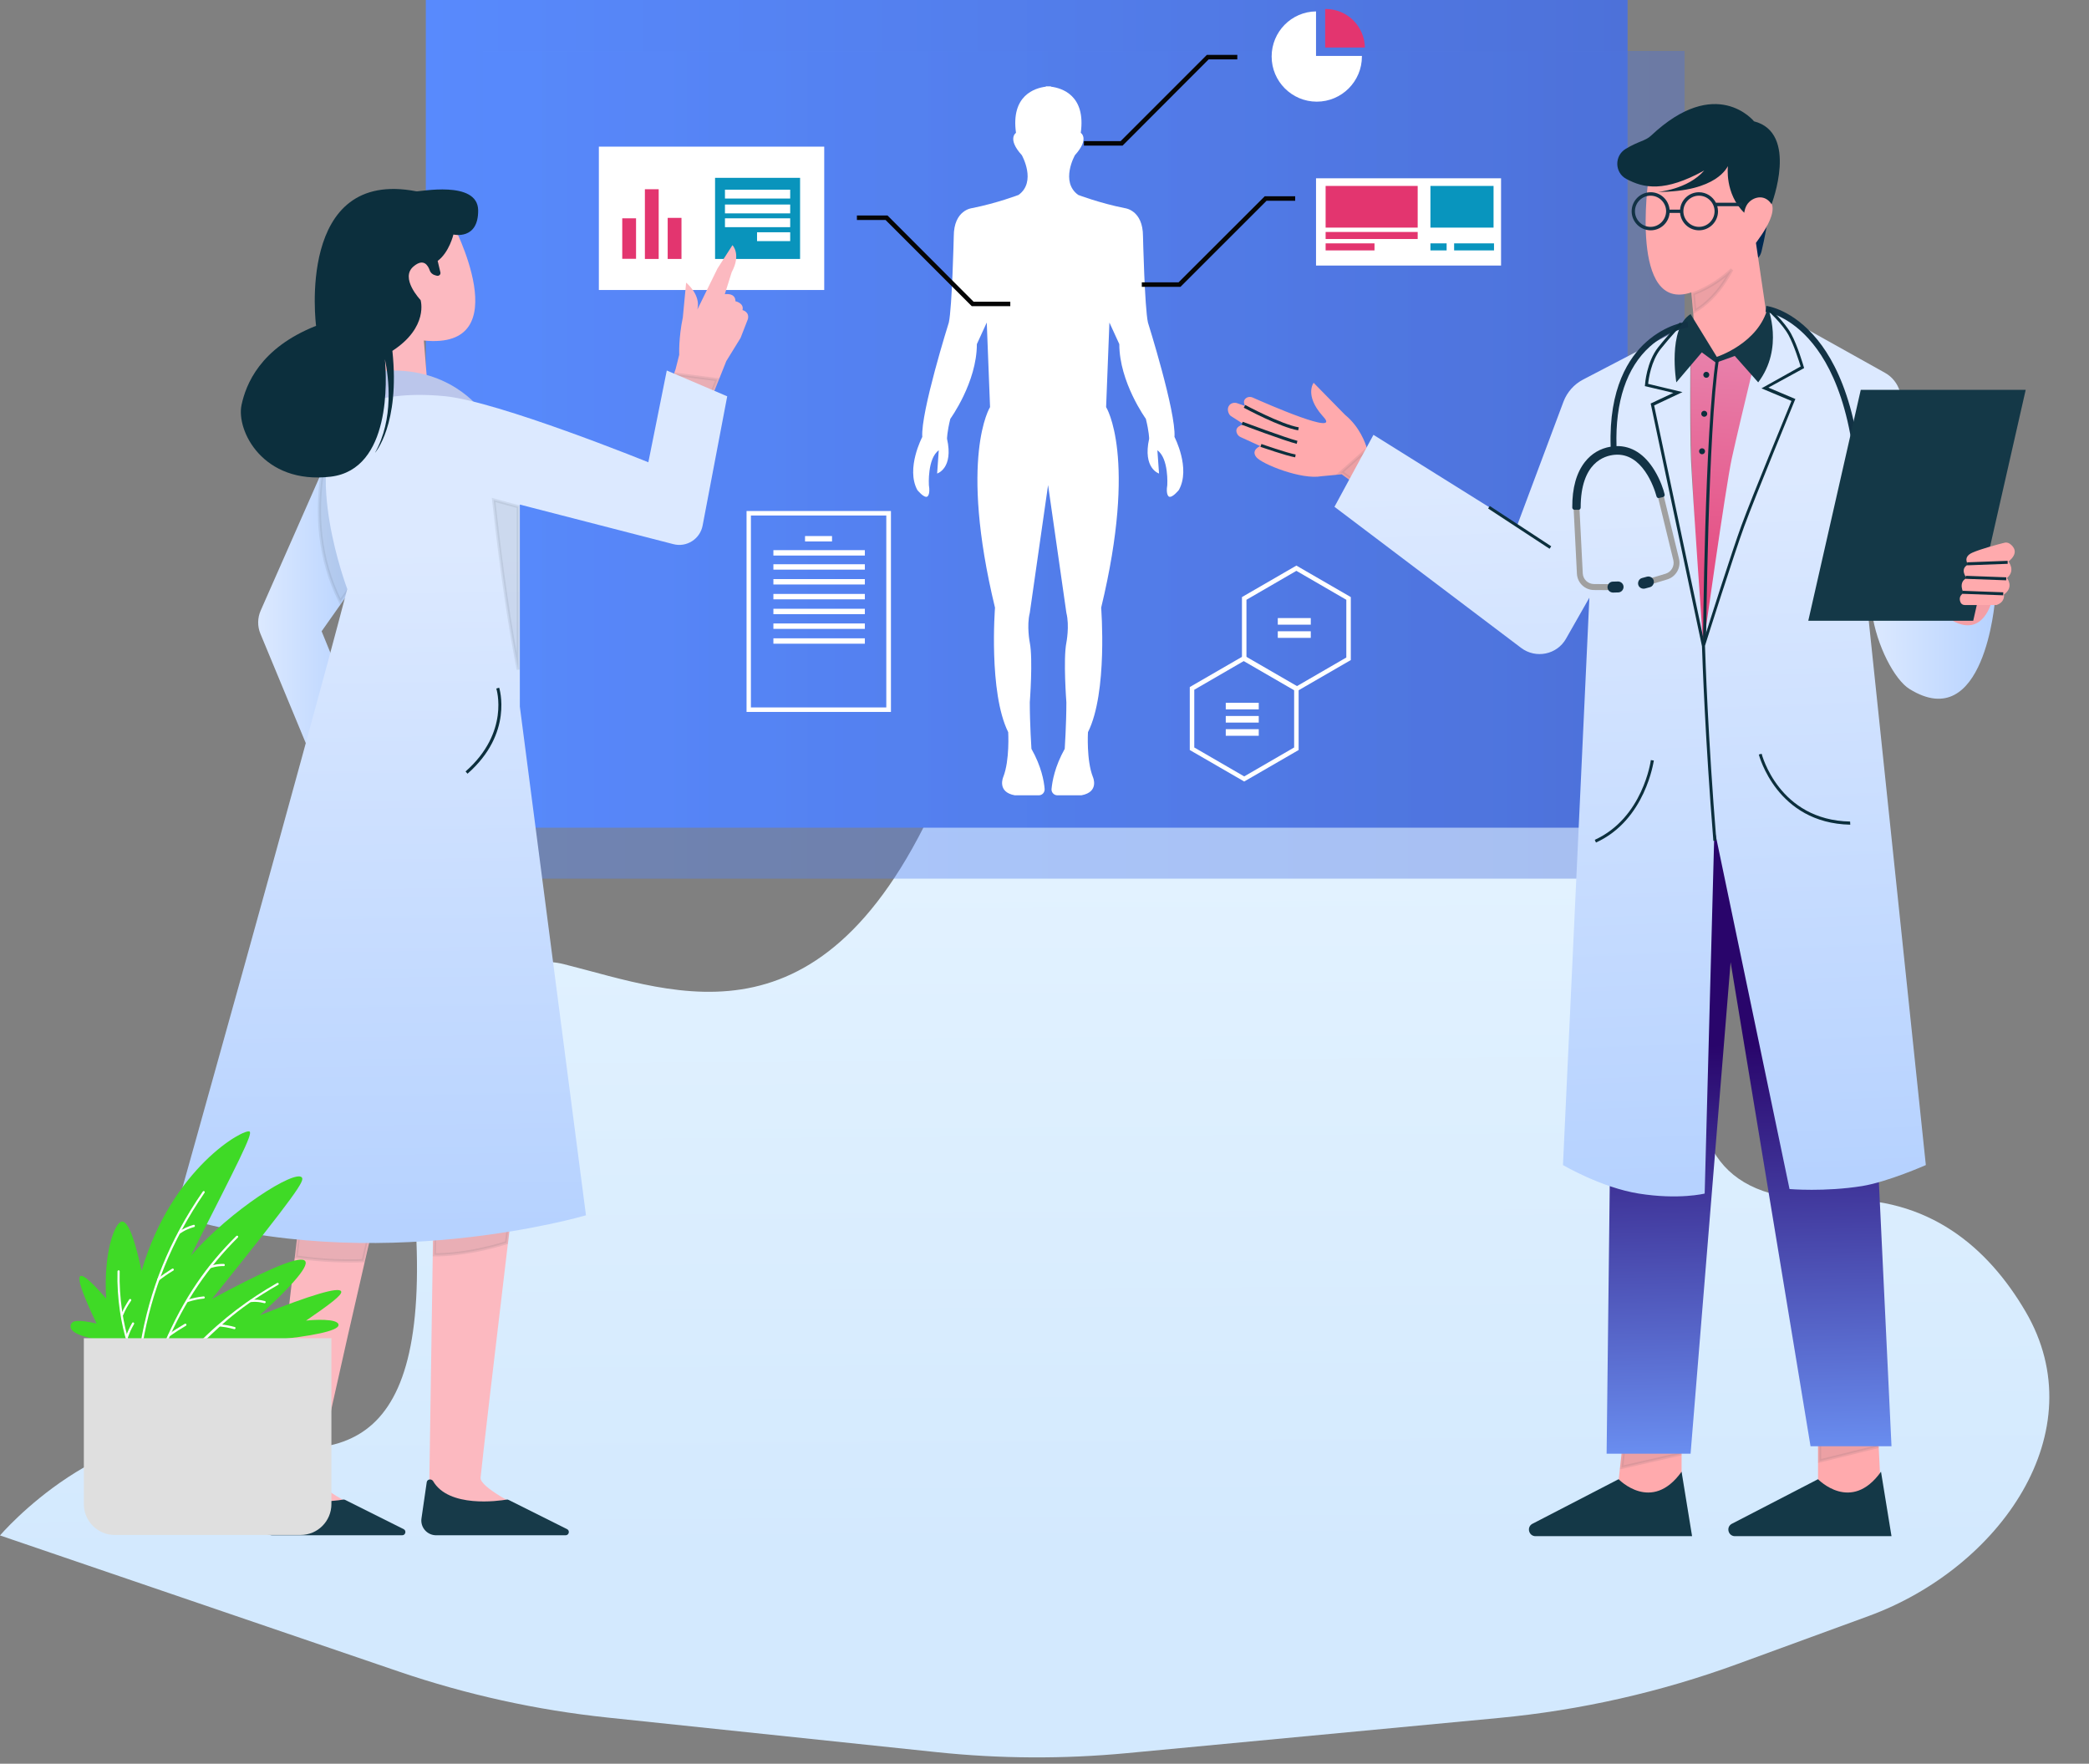 <svg width="655" height="553" viewBox="0 0 655 553" fill="none" xmlns="http://www.w3.org/2000/svg">
<rect x="0" y="0" width="655" height="553" fill="#808080" stroke="none"/>
<path d="M0 481.417L125.042 524.093C146.28 531.341 168.265 536.184 190.583 538.53L293.71 549.369C313.521 551.451 333.49 551.555 353.321 549.679L470.011 538.641C495.565 536.224 520.702 530.537 544.808 521.72L585.882 506.697C626.994 491.66 657.241 448.935 635.085 411.18C623.349 391.181 604.777 374.993 575.443 376.107C501.162 378.928 545.872 297.454 540.654 242.589C534.072 173.48 358.9 94.732 296.654 244C259.984 331.915 212.5 311.229 176.77 302.296C156.507 297.219 124.115 318.751 129.287 370.936C137.514 454.008 110.011 459.791 71.46 451.329C32.909 442.866 0 481.417 0 481.417Z" fill="url(#paint0_linear_1078_1251)"/>
<path d="M133.518 0H510.33V259.514H133.518V8.839" fill="url(#paint1_linear_1078_1251)"/>
<path opacity="0.4" d="M151.383 15.985H528.195V275.498H151.383V24.823" fill="url(#paint2_linear_1078_1251)"/>
<path d="M368.256 136.997C368.773 129.193 359.934 101.126 359.934 101.126C358.9 96.425 358.383 74.093 358.383 74.093C358.383 65.772 352.647 65.255 352.647 65.255C344.843 63.703 338.073 61.118 338.073 61.118C332.337 56.98 337.039 48.659 337.039 48.659C341.74 43.441 338.872 41.654 338.872 41.654C340.518 29.854 332.902 27.597 329.517 27.174V27.08C329.517 27.08 329.235 27.08 328.717 27.08C328.247 27.033 327.918 27.08 327.918 27.08V27.174C324.533 27.597 316.917 29.854 318.563 41.654C318.563 41.654 315.695 43.488 320.396 48.659C320.396 48.659 325.097 56.98 319.362 61.118C319.362 61.118 312.592 63.703 304.788 65.255C304.788 65.255 299.052 65.772 299.052 74.093C299.052 74.093 298.535 96.472 297.501 101.126C297.501 101.126 288.662 129.193 289.179 136.997C289.179 136.997 283.961 146.87 287.628 153.64C287.628 153.64 289.696 156.226 290.731 155.708C290.731 155.708 291.765 155.191 291.248 152.088C291.248 152.088 290.731 143.767 294.351 141.181L293.834 148.468C293.834 148.468 299.052 146.917 296.936 137.561C296.936 137.561 296.936 135.493 297.971 131.309C297.971 131.309 306.292 119.884 306.292 107.896L309.395 101.126L310.429 127.641C310.429 127.641 300.556 143.25 311.981 190.545C311.981 190.545 309.912 217.061 316.118 229.566C316.118 229.566 316.635 238.405 314.566 243.623C314.566 243.623 312.498 248.325 318.186 249.359H325.709C326.79 249.359 327.589 248.466 327.542 247.384C327.354 244.893 326.508 240.285 323.405 234.785C323.405 234.785 322.888 226.981 322.888 220.211C322.888 220.211 323.922 206.671 322.888 201.499C322.888 201.499 321.853 196.281 322.888 192.144L328.623 152.088V151.524V152.088L334.359 192.144C335.393 196.281 334.359 201.499 334.359 201.499C333.325 206.718 334.359 220.211 334.359 220.211C334.359 226.981 333.842 234.785 333.842 234.785C330.739 240.333 329.94 244.94 329.705 247.384C329.611 248.419 330.457 249.359 331.538 249.359H339.06C344.796 248.325 342.68 243.623 342.68 243.623C340.612 238.405 341.129 229.566 341.129 229.566C347.382 217.108 345.266 190.545 345.266 190.545C356.69 143.203 346.818 127.641 346.818 127.641L347.852 101.126L350.955 107.896C350.955 119.837 359.276 131.309 359.276 131.309C360.31 135.446 360.31 137.561 360.31 137.561C358.242 146.917 363.413 148.468 363.413 148.468L362.896 141.181C366.516 143.767 365.999 152.088 365.999 152.088C365.482 155.191 366.516 155.708 366.516 155.708C367.55 156.226 369.619 153.64 369.619 153.64C373.427 146.87 368.256 136.997 368.256 136.997Z" fill="white"/>
<path d="M351.989 45.65H339.86V44.24H351.378L378.411 17.207H387.954V18.617H378.975L351.989 45.65Z" fill="#050505"/>
<path d="M316.776 96.001H304.694L277.661 68.969H268.681V67.558H278.272L305.258 94.591H316.776V96.001Z" fill="#050505"/>
<path d="M370.136 89.936H358.007V88.526H369.525L396.558 61.54H406.101V62.951H397.122L370.136 89.936Z" fill="#050505"/>
<path d="M415.692 2.821C415.645 2.821 415.551 2.821 415.504 2.821V14.903H427.963C427.822 8.18 422.368 2.821 415.692 2.821Z" fill="#E3356F"/>
<path d="M412.636 17.489V3.573C404.926 3.668 398.72 9.967 398.72 17.724C398.72 25.529 405.067 31.875 412.871 31.875C420.676 31.875 427.022 25.529 427.022 17.724C427.022 17.63 427.022 17.583 427.022 17.536H412.636V17.489Z" fill="white"/>
<path d="M470.651 55.899H412.636V83.261H470.651V55.899Z" fill="white"/>
<path d="M444.511 58.297H415.645V71.366H444.511V58.297Z" fill="#E3356F"/>
<path d="M444.511 72.73H415.645V74.939H444.511V72.73Z" fill="#E3356F"/>
<path d="M430.971 76.303H415.645V78.512H430.971V76.303Z" fill="#E3356F"/>
<path d="M468.441 76.303H455.936V78.512H468.441V76.303Z" fill="#0895BE"/>
<path d="M453.585 76.303H448.507V78.512H453.585V76.303Z" fill="#0895BE"/>
<path d="M468.3 58.297H448.507V71.366H468.3V58.297Z" fill="#0895BE"/>
<path d="M258.432 45.979H187.771V90.924H258.432V45.979Z" fill="white"/>
<path d="M199.431 68.451H195.105V81.145H199.431V68.451Z" fill="#E3356F"/>
<path d="M206.53 59.331H202.204V81.192H206.53V59.331Z" fill="#E3356F"/>
<path d="M213.676 68.311H209.35V81.192H213.676V68.311Z" fill="#E3356F"/>
<path d="M250.863 55.758H224.207V81.192H250.863V55.758Z" fill="#0994BC"/>
<path d="M247.76 59.472H227.31V62.246H247.76V59.472Z" fill="white"/>
<path d="M247.76 64.126H227.31V66.9H247.76V64.126Z" fill="white"/>
<path d="M247.76 68.451H227.31V71.225H247.76V68.451Z" fill="white"/>
<path d="M247.76 72.824H237.37V75.598H247.76V72.824Z" fill="white"/>
<path d="M279.353 223.219H234.08V160.221H279.353V223.219ZM235.443 221.809H277.896V161.632H235.443V221.809Z" fill="white"/>
<path d="M260.877 168.073H252.415V169.765H260.877V168.073Z" fill="white"/>
<path d="M271.173 172.492H242.495V174.184H271.173V172.492Z" fill="white"/>
<path d="M271.173 176.911H242.495V178.604H271.173V176.911Z" fill="white"/>
<path d="M271.173 181.565H242.495V183.258H271.173V181.565Z" fill="white"/>
<path d="M271.173 186.22H242.495V187.912H271.173V186.22Z" fill="white"/>
<path d="M271.173 190.874H242.495V192.567H271.173V190.874Z" fill="white"/>
<path d="M271.173 195.481H242.495V197.174H271.173V195.481Z" fill="white"/>
<path d="M271.173 200.135H242.495V201.828H271.173V200.135Z" fill="white"/>
<path d="M406.477 216.826L389.412 206.953V187.207L406.477 177.334L423.543 187.207V206.953L406.477 216.826ZM390.822 206.154L406.477 215.227L422.133 206.154V188.054L406.477 178.98L390.822 188.054V206.154Z" fill="white"/>
<path d="M390.117 245.034L373.051 235.161V215.415L390.117 205.542L407.183 215.415V235.161L390.117 245.034ZM374.461 234.362L390.117 243.435L405.772 234.362V216.262L390.117 207.188L374.461 216.262V234.362Z" fill="white"/>
<path d="M410.991 193.789H400.648V195.858H410.991V193.789Z" fill="white"/>
<path d="M410.991 197.926H400.648V199.995H410.991V197.926Z" fill="white"/>
<path d="M394.677 220.352H384.334V222.42H394.677V220.352Z" fill="white"/>
<path d="M394.677 224.489H384.334V226.557H394.677V224.489Z" fill="white"/>
<path d="M394.677 228.626H384.334V230.695H394.677V228.626Z" fill="white"/>
<path d="M114.337 395.759C107.049 427.352 99.903 459.086 99.527 463.411C99.245 466.373 111.563 472.437 111.563 472.437L83.308 471.826L92.381 394.536L100.091 328.624H129.992C129.945 328.624 122.047 362.097 114.337 395.759Z" fill="#FCB9C0"/>
<path d="M82.555 464.727L80.91 476.057C80.487 478.878 82.697 481.37 85.517 481.37H126.09C127.171 481.37 127.5 479.912 126.56 479.442L108.225 470.275C108.037 470.181 107.802 470.134 107.614 470.181C105.169 470.604 89.419 472.86 84.53 464.351C83.966 463.552 82.697 463.787 82.555 464.727Z" fill="#173A49"/>
<path d="M162.76 472.39L134.505 471.779L135.681 393.925L136.668 328.624H166.568C166.568 328.624 162.995 358.43 159.234 390.023C155.238 423.402 151.101 458.803 150.678 463.364C150.49 466.326 162.76 472.39 162.76 472.39Z" fill="#FCB9C0"/>
<path d="M133.8 464.727L132.155 476.057C131.731 478.878 133.941 481.37 136.762 481.37H177.334C178.416 481.37 178.745 479.912 177.805 479.442L159.469 470.275C159.281 470.181 159.046 470.134 158.858 470.181C156.413 470.604 140.664 472.86 135.775 464.351C135.21 463.552 133.941 463.787 133.8 464.727Z" fill="#173A49"/>
<path d="M100.844 197.926L107.191 213.488L99.715 242.26L81.662 198.726C80.675 196.375 80.722 193.695 81.756 191.392L100.515 148.845L109.118 129.428L112.973 180.673L106.673 189.652L100.844 197.926Z" fill="url(#paint3_linear_1078_1251)"/>
<path opacity="0.1" d="M166.052 329.124L165.958 329.907L165.502 333.715C165.108 337.003 164.544 341.716 163.862 347.417C162.508 358.74 160.69 373.958 158.823 389.641C153.211 391.369 144.719 393.435 136.188 393.428L137.16 329.124H166.052Z" fill="#434A54" stroke="#434A54"/>
<path opacity="0.1" d="M129.313 329.124L129.104 330.013C128.873 330.994 128.534 332.433 128.103 334.265C127.241 337.93 126.011 343.166 124.539 349.454C121.617 361.937 117.739 378.567 113.888 395.273C109.081 395.442 101.531 395.411 92.84 394.114L100.442 329.124H129.313Z" fill="#434A54" stroke="#434A54"/>
<path opacity="0.1" d="M108.722 131.45L112.414 180.485L106.694 188.638C99.75 174.817 99.311 160.548 100.953 148.984L108.722 131.45Z" fill="#434A54" stroke="#434A54"/>
<path d="M234.503 100.044L232.199 105.968L227.733 113.208L225.57 118.615L223.266 124.35L210.996 118.238L211.466 116.781L211.842 115.7L212.971 111.234C212.971 111.234 212.735 106.015 214.099 99.527L215.133 88.62C215.133 88.62 219.834 92.381 218.659 97.035L224.959 84.201L229.66 76.867C229.66 76.867 232.481 79.688 229.425 85.329L227.263 92.24C227.263 92.24 230.601 91.676 230.601 94.45C230.601 94.45 233.374 95.014 232.81 97.224C232.857 97.224 235.067 97.788 234.503 100.044Z" fill="#FCB9C0"/>
<path opacity="0.1" d="M211.814 117.331L224.866 119.027L223.004 123.661L211.604 117.983L211.814 117.331Z" fill="#434A54" stroke="#434A54"/>
<path d="M141.792 69.815C141.792 69.815 162.948 109.823 132.907 106.767L135.116 134.552L114.478 136.668L110.764 93.133C110.717 93.133 105.874 64.126 141.792 69.815Z" fill="#FCB9C0"/>
<path d="M151.477 129.428C151.477 129.428 142.827 116.17 123.269 116.17C123.269 116.17 114.807 116.123 110.105 119.32C110.105 119.32 108.272 123.645 111.187 129.428H151.477Z" fill="#BBC6EB"/>
<path d="M228.015 124.256L220.305 164.782C219.505 169.013 215.274 171.693 211.137 170.612L162.995 158.2V221.527L183.728 381.043C183.728 381.043 117.533 400.601 54.771 381.043C54.771 381.043 95.061 237.653 108.883 184.669C108.883 184.669 94.497 146.682 107.755 130.556C107.755 130.556 115.23 121.906 139.395 124.209C156.131 125.808 203.286 144.942 203.286 144.942L209.068 116.17L228.015 124.256Z" fill="url(#paint4_linear_1078_1251)"/>
<path d="M146.588 242.589L145.976 241.884C159.939 229.566 155.661 216.026 155.614 215.885L156.507 215.603C156.554 215.744 161.068 229.895 146.588 242.589Z" fill="#0C2F3D"/>
<path d="M130.556 59.989C92.663 52.655 99.104 102.16 99.104 102.16C81.427 109.165 77.102 120.636 75.739 126.936C73.999 134.928 82.367 151.994 103.711 149.455C122.752 147.152 121.247 118.709 120.683 112.597C121.906 118.427 123.551 131.355 117.58 141.98C117.58 141.98 125.479 133.142 123.034 110.011C134.505 102.536 131.872 94.074 131.872 94.074C131.872 94.074 125.244 87.163 129.71 83.496C132.813 80.91 134.176 83.167 134.74 84.765C135.022 85.564 135.68 86.129 136.48 86.317L136.997 86.457C137.655 86.599 138.266 86.034 138.078 85.376L137.232 81.803C140.852 79.123 142.168 73.529 142.168 73.529C142.168 73.529 150.02 75.409 149.926 65.913C149.784 56.369 131.355 60.177 130.556 59.989Z" fill="#0C2F3D"/>
<path opacity="0.1" d="M154.78 156.76L162.495 158.864V209.943C160.227 198.379 157.455 181.192 154.78 156.76Z" fill="#434A54" stroke="#434A54"/>
<path d="M554.287 69.015C554.287 69.015 553.3 74.892 552.313 78.841C551.326 82.79 547.424 81.803 547.424 81.803L546.436 71.977L554.287 69.015Z" fill="#002951"/>
<path d="M556.403 115.652H532.003C531.016 105.169 531.392 104.839 530.922 98.352C530.781 96.659 530.593 94.543 530.311 91.77C530.311 91.723 530.311 91.723 530.311 91.676C510.847 98.21 516.865 56.228 516.865 56.228C516.865 56.228 520.203 45.462 536.328 42.923C552.501 40.431 551.655 61.493 551.655 61.493C561.292 62.856 551.185 75.127 550.573 76.161L556.403 115.652Z" fill="#FFAAAD"/>
<path d="M549.962 38.034C549.962 38.034 538.115 23.271 517.664 42.547C515.831 44.239 513.856 44.192 509.719 46.684C506.146 48.847 506.24 54.112 509.907 56.087C515.407 59.049 521.942 60.318 534.354 53.454C529.182 59.425 519.827 60.177 519.827 60.177C538.538 60.13 541.547 52.279 541.782 52.091C541.782 52.091 540.701 60.694 546.906 66.712C546.906 66.712 547.094 64.596 548.458 63.327C550.197 61.634 553.441 60.929 555.463 64.032C555.51 63.938 564.019 41.654 549.962 38.034Z" fill="#0C2F3D"/>
<path d="M546.295 63.562H538.021C537.034 61.634 535.012 60.271 532.708 60.271C529.605 60.271 527.02 62.669 526.785 65.724H523.494C523.212 62.669 520.673 60.271 517.57 60.271C514.279 60.271 511.599 62.95 511.599 66.241C511.599 69.532 514.279 72.212 517.57 72.212C520.673 72.212 523.259 69.814 523.494 66.759H526.785C527.067 69.814 529.605 72.212 532.708 72.212C535.999 72.212 538.679 69.532 538.679 66.241C538.679 65.677 538.585 65.16 538.444 64.643H546.295V63.562ZM517.523 71.131C514.843 71.131 512.634 68.921 512.634 66.241C512.634 63.562 514.843 61.352 517.523 61.352C520.203 61.352 522.412 63.562 522.412 66.241C522.365 68.921 520.203 71.131 517.523 71.131ZM532.708 71.131C530.029 71.131 527.819 68.921 527.819 66.241C527.819 63.562 530.029 61.352 532.708 61.352C535.388 61.352 537.598 63.562 537.598 66.241C537.598 68.921 535.388 71.131 532.708 71.131Z" fill="#123245"/>
<path d="M527.255 449.212V469.428L507.039 468.488L507.885 460.73L509.39 447.332L527.255 449.212Z" fill="#FFAAAD"/>
<path d="M589.783 468.488H570.037V447.332L588.842 449.212L589.077 454.007L589.783 468.488Z" fill="#FFAAAD"/>
<path opacity="0.1" d="M509.831 447.881L526.755 449.662V455.912L508.461 460.086L509.831 447.881Z" fill="#434A54" stroke="#434A54"/>
<path opacity="0.1" d="M588.364 449.667L588.558 453.621C586.316 454.173 583.872 454.782 581.465 455.382C577.294 456.421 573.234 457.432 570.537 458.076V447.884L588.364 449.667Z" fill="#434A54" stroke="#434A54"/>
<path d="M593.073 453.444L585.551 295.949L583.201 239.063L505.159 244.704V295.949V335.44L503.748 455.794H530.076L542.628 301.685L567.686 453.444H593.073Z" fill="url(#paint5_linear_1078_1251)"/>
<path d="M434.638 143.626L426.458 152.887L420.676 148.703L418.842 148.891L414.329 149.314C408.076 150.49 395.664 145.506 393.925 143.343C392.091 141.087 395.147 139.865 395.147 139.865L388.989 137.044C388.471 136.809 388.095 136.433 387.86 135.915C386.826 133.612 390.023 133.048 390.023 133.048L386.121 130.556C385.698 130.321 385.416 129.945 385.227 129.475C384.757 128.299 385.086 127.453 385.557 126.936C386.168 126.325 387.108 126.137 387.907 126.419L390.446 127.312C389.788 126.184 390.023 125.478 390.493 125.008C391.057 124.444 391.95 124.303 392.75 124.632C397.498 126.748 420.534 136.809 414.987 130.744C414.846 130.603 414.752 130.509 414.658 130.368C408.922 123.88 411.884 120.025 411.884 120.025L421.71 130.039C426.364 133.847 428.104 138.971 428.527 140.335C428.621 140.57 428.621 140.664 428.621 140.664L434.638 143.626Z" fill="#FFAAAD"/>
<path opacity="0.1" d="M420.335 148.235L428.261 141.207L428.269 141.211L433.821 143.796L426.384 152.216L420.969 148.298L420.814 148.186L420.624 148.205L420.335 148.235Z" fill="#434A54" stroke="#434A54"/>
<path d="M533.131 212.5L558.002 100.279L557.531 99.151C557.531 99.151 551.937 111.656 539.713 112.362C531.251 112.832 529.652 101.784 529.652 101.784L530.123 114.242C530.123 114.242 529.935 139.112 530.499 147.387C531.157 157.212 533.131 212.5 533.131 212.5Z" fill="url(#paint6_linear_1078_1251)"/>
<path d="M530.123 101.407L496.32 119.037C493.546 120.495 491.384 122.939 490.255 125.854L475.775 164.546L430.642 136.338L418.419 158.905L476.951 203.144C481.558 206.623 488.187 205.26 491.008 200.276L498.342 187.395L490.067 365.293C490.067 365.293 502.056 372.345 513.809 374.226C526.409 376.247 534.495 374.226 534.495 374.226L537.551 259.983L561.104 372.815C561.104 372.815 572.106 373.756 583.859 371.875C591.945 370.559 603.84 365.293 603.84 365.293L583.624 172.539L594.484 200.559L617.05 196.844L595.706 122.798C595.001 120.307 593.309 118.144 591.005 116.875L554.287 96.377C554.287 96.377 545.59 131.872 543.004 143.719C541.077 152.558 534.072 202.627 534.072 202.627C534.072 202.627 530.781 156.084 530.217 144.519C529.7 133.611 530.123 101.407 530.123 101.407Z" fill="url(#paint7_linear_1078_1251)"/>
<path d="M507.509 463.786C507.509 463.786 517.852 474.599 527.255 461.436L530.546 481.651H481.464C479.348 481.651 478.596 478.831 480.429 477.796L507.509 463.786Z" fill="#143847"/>
<path d="M570.037 463.786C570.037 463.786 580.38 474.599 589.783 461.436L593.073 481.651H543.991C541.876 481.651 541.124 478.831 542.957 477.796L570.037 463.786Z" fill="#143847"/>
<path d="M538.021 113.725L533.602 110.481L525.609 119.884C525.609 119.884 522.789 103.006 530.076 98.493L538.303 111.891C538.303 111.891 551.467 107.66 554.287 96.377C554.287 96.377 559.459 109.071 551.279 119.884L543.945 111.609L538.021 113.725Z" fill="#143847"/>
<path d="M625.513 188.288C625.513 188.288 622.222 230.6 598.715 216.026C594.061 213.158 588.372 202.392 586.962 192.049L625.513 188.288Z" fill="url(#paint8_linear_1078_1251)"/>
<path d="M624.572 188.288C624.572 188.288 621.987 200.041 612.255 194.635L615.64 188.288H624.572Z" fill="#F49FA6"/>
<path d="M583.06 174.419C586.072 174.419 588.513 171.978 588.513 168.966C588.513 165.954 586.072 163.512 583.06 163.512C580.048 163.512 577.606 165.954 577.606 168.966C577.606 171.978 580.048 174.419 583.06 174.419Z" fill="#A0A0A0"/>
<path d="M583.06 171.974C584.721 171.974 586.068 170.627 586.068 168.965C586.068 167.304 584.721 165.957 583.06 165.957C581.398 165.957 580.051 167.304 580.051 168.965C580.051 170.627 581.398 171.974 583.06 171.974Z" fill="#123245"/>
<path d="M584.188 168.354L582.307 168.307C583.248 133.611 575.302 116.264 568.438 107.801C561.151 98.775 553.676 97.787 553.582 97.787L553.817 95.907C554.146 95.954 562.139 96.988 569.896 106.579C576.948 115.276 585.175 133.094 584.188 168.354Z" fill="#123245"/>
<path d="M566.981 194.635H618.696L635.15 122.234H583.436L566.981 194.635Z" fill="#143847"/>
<path d="M630.214 170.517C631.436 171.41 633.082 173.385 629.744 176.065C629.744 176.065 632.095 178.885 629.274 181.236C629.274 181.236 631.624 184.057 628.333 186.408C628.333 186.408 628.804 188.758 625.983 189.698H616.016C615.452 189.698 614.888 189.369 614.7 188.805C614.371 188.006 614.229 186.784 615.687 185.937C615.687 185.937 613.806 182.646 616.627 181.236C616.627 181.236 614.276 178.415 617.097 177.005C617.097 177.005 615.217 174.654 618.508 173.244C621.093 172.115 626.312 170.705 628.427 170.188C628.992 170 629.697 170.141 630.214 170.517Z" fill="#FFAAAD"/>
<path d="M516.724 183.493L522.789 181.659C525.515 180.813 527.114 177.992 526.456 175.219L521.425 154.533L519.639 154.956L524.669 175.642C525.092 177.475 524.058 179.309 522.271 179.873L516.207 181.706L516.724 183.493Z" fill="#A0A0A0"/>
<path d="M506.146 185.044L499.799 184.997C496.931 184.997 494.58 182.741 494.439 179.873L493.358 158.576L495.192 158.482L496.273 179.779C496.367 181.66 497.918 183.117 499.799 183.117L506.146 183.164V185.044Z" fill="#A0A0A0"/>
<path d="M518.51 181.988C518.745 182.881 518.228 183.869 517.335 184.104L515.783 184.527C514.89 184.762 513.903 184.245 513.668 183.351C513.433 182.458 513.95 181.471 514.843 181.236L516.395 180.813C517.288 180.578 518.228 181.095 518.51 181.988Z" fill="#123245"/>
<path d="M504.03 184.104C504.03 185.044 504.829 185.796 505.77 185.796L507.368 185.749C508.308 185.749 509.061 184.95 509.061 184.01C509.061 183.07 508.261 182.317 507.321 182.317L505.723 182.364C504.782 182.364 504.03 183.164 504.03 184.104Z" fill="#123245"/>
<path d="M518.792 147.528C515.69 142.403 511.599 139.771 506.851 139.865C506.428 125.996 510.001 115.23 517.335 108.648C523.118 103.476 529.276 102.677 529.323 102.677L529.229 101.737L529.135 100.796C528.853 100.843 522.412 101.643 516.207 107.19C510.706 112.08 504.406 121.717 505.017 140.053C501.821 140.57 499 142.215 496.978 144.801C494.298 148.186 492.935 152.981 492.982 159.14C492.982 159.516 493.311 159.845 493.687 159.845H494.957C495.333 159.845 495.615 159.516 495.615 159.14C495.615 145.036 503.043 142.873 506.287 142.591C514.937 141.839 518.651 152.84 519.404 155.661C519.498 156.037 519.874 156.225 520.203 156.131L521.425 155.849C521.801 155.755 522.036 155.379 521.942 155.003C521.613 153.592 520.626 150.537 518.792 147.528Z" fill="#123245"/>
<path d="M534.918 201.217H533.978C533.978 200.559 534.542 135.116 538.021 112.55L538.961 112.691C535.529 135.163 534.965 200.559 534.918 201.217Z" fill="#0C2F3D"/>
<path d="M535.945 117.53C535.953 117.01 535.538 116.583 535.019 116.575C534.5 116.567 534.073 116.982 534.065 117.501C534.057 118.02 534.472 118.448 534.991 118.456C535.51 118.463 535.937 118.049 535.945 117.53Z" fill="#0C2F3D"/>
<path d="M535.3 129.749C535.308 129.23 534.893 128.803 534.374 128.795C533.855 128.787 533.427 129.202 533.42 129.721C533.412 130.24 533.826 130.667 534.346 130.675C534.865 130.683 535.292 130.268 535.3 129.749Z" fill="#0C2F3D"/>
<path d="M534.614 141.505C534.622 140.986 534.208 140.558 533.688 140.551C533.169 140.543 532.742 140.957 532.734 141.477C532.726 141.996 533.141 142.423 533.66 142.431C534.179 142.439 534.607 142.024 534.614 141.505Z" fill="#0C2F3D"/>
<path d="M565.665 115.417L565.571 115.041C565.477 114.759 563.643 108.365 561.575 104.604C559.459 100.796 554.899 96.659 554.711 96.471L554.099 97.176C554.146 97.223 558.754 101.36 560.775 105.027C562.515 108.224 564.16 113.49 564.583 114.9L552.313 121.764L561.716 125.713C560.211 129.427 549.351 155.661 546.013 164.781C543.098 172.727 536.187 194.447 534.213 200.7L518.651 127.124L527.537 122.939L516.771 120.354C516.912 118.802 517.711 113.208 520.673 109.447C523.964 105.31 527.396 101.783 527.396 101.783L526.738 101.125C526.691 101.172 523.259 104.698 519.921 108.883C516.301 113.443 515.784 120.401 515.784 120.683L515.737 121.059L524.669 123.175L517.57 126.513L533.649 202.627C533.79 206.717 534.636 231.54 537.222 263.65L538.162 263.556C535.529 231.258 534.73 206.294 534.589 202.486C535.2 200.511 543.615 173.996 546.906 165.016C550.479 155.285 562.656 125.854 562.75 125.525L562.938 125.102L554.476 121.529L565.665 115.417Z" fill="#0C2F3D"/>
<path d="M467.115 158.649L466.6 159.435L485.865 172.064L486.381 171.278L467.115 158.649Z" fill="#0C2F3D"/>
<path d="M580.145 258.573C557.014 258.103 551.561 236.806 551.467 236.571L552.36 236.336C552.407 236.524 557.719 257.163 580.098 257.586L580.145 258.573Z" fill="#0C2F3D"/>
<path d="M500.41 264.168L500.034 263.321C515.125 256.457 517.617 238.498 517.617 238.31L518.557 238.451C518.51 238.592 515.972 257.116 500.41 264.168Z" fill="#0C2F3D"/>
<path d="M407.042 134.928C401.4 133.988 390.446 128.064 389.976 127.829L390.446 126.983C390.54 127.03 401.729 133.047 407.23 133.988L407.042 134.928Z" fill="#0C2F3D"/>
<path d="M406.572 139.159C402.81 138.219 389.882 133.377 389.318 133.141L389.647 132.248C389.788 132.295 403.093 137.279 406.807 138.219L406.572 139.159Z" fill="#0C2F3D"/>
<path d="M406.101 143.39C403.281 142.92 395.523 140.194 395.194 140.1L395.523 139.206C395.617 139.253 403.516 142.027 406.242 142.497L406.101 143.39Z" fill="#0C2F3D"/>
<path d="M629.48 175.839L616.795 176.31L616.83 177.249L629.515 176.778L629.48 175.839Z" fill="#0C2F3D"/>
<path d="M616.381 180.542L616.346 181.481L629.031 181.951L629.066 181.011L616.381 180.542Z" fill="#0C2F3D"/>
<path d="M615.44 185.243L615.406 186.182L628.09 186.652L628.125 185.713L615.44 185.243Z" fill="#0C2F3D"/>
<path opacity="0.1" d="M530.894 92.105C536.521 90.001 540.642 86.736 542.998 84.514C538.968 92.122 534.514 95.79 531.403 97.55C531.277 96.076 531.116 94.302 530.894 92.105Z" fill="#434A54" stroke="#434A54"/>
<path d="M95.955 414.071C103.367 408.975 107.505 405.927 106.959 404.88C106.232 403.424 97.728 405.927 81.449 412.388C106.641 389.274 97.001 390.775 66.442 407.292C93.408 373.713 95.546 370.209 94.636 369.163C92.499 366.66 72.399 379.309 59.848 393.687C74.764 364.294 79.311 355.513 78.265 354.785C76.719 353.693 53.937 365.978 44.387 398.465C42.887 391.458 40.658 382.904 38.248 382.995C36.157 383.086 32.382 392.186 33.292 407.155C22.287 394.461 22.969 399.739 30.29 414.981C24.515 413.707 22.742 413.98 22.241 415.254C20.286 420.259 41.34 421.852 58.075 421.852C68.761 421.852 106.459 419.349 106.141 415.391C106.05 413.298 98.001 413.798 95.955 414.071Z" fill="#3FDA26"/>
<path d="M63.577 373.622C52.891 389.092 46.843 404.744 44.023 421.442C44.251 421.442 44.478 421.488 44.706 421.488C47.525 404.653 53.8 389.001 64.123 373.986C64.396 373.576 63.85 373.212 63.577 373.622Z" fill="white"/>
<path d="M87.224 402.833C87.633 402.605 87.269 402.059 86.86 402.287C78.129 407.292 69.989 413.207 61.622 421.761C61.94 421.761 62.304 421.761 62.668 421.715C67.624 417.347 73.127 410.886 87.224 402.833Z" fill="white"/>
<path d="M37.521 398.602C37.521 398.147 36.839 398.192 36.839 398.647C36.611 407.019 38.021 415.482 39.885 421.124C40.113 421.124 40.386 421.17 40.613 421.17C38.703 415.482 37.293 407.019 37.521 398.602Z" fill="white"/>
<path d="M52.027 421.715C57.984 407.701 65.305 397.282 74.582 388C74.9 387.681 74.445 387.226 74.082 387.545C64.85 396.736 57.757 406.609 51.299 421.67C51.527 421.715 51.754 421.715 52.027 421.715Z" fill="white"/>
<path d="M56.256 386.817C55.938 386.817 55.801 386.362 56.074 386.18C57.484 385.224 59.03 384.496 60.667 384.041C61.122 383.905 61.303 384.587 60.849 384.724C57.802 385.543 56.574 386.817 56.256 386.817Z" fill="white"/>
<path d="M49.617 401.559C49.298 401.559 49.162 401.149 49.389 400.922C50.844 399.83 52.345 398.783 53.982 397.782C54.391 397.555 54.71 398.146 54.346 398.374C50.572 400.649 49.98 401.559 49.617 401.559Z" fill="white"/>
<path d="M65.987 397.6C65.624 397.6 65.487 397.054 65.897 396.918C67.306 396.463 68.761 396.235 70.171 396.281C70.353 396.281 70.489 396.463 70.489 396.645C70.489 396.827 70.307 397.009 70.126 396.963C67.715 396.918 66.215 397.6 65.987 397.6Z" fill="white"/>
<path d="M58.757 408.247C58.348 408.247 58.302 407.701 58.666 407.565C60.349 407.019 62.077 406.655 63.85 406.473C64.032 406.473 64.214 406.609 64.214 406.791C64.214 406.973 64.077 407.155 63.896 407.155C60.712 407.474 59.03 408.247 58.757 408.247Z" fill="white"/>
<path d="M53.073 418.985C52.754 418.985 52.618 418.576 52.891 418.348C54.482 417.165 56.211 416.073 57.938 415.072C58.348 414.845 58.666 415.436 58.302 415.664C54.391 417.939 53.391 418.985 53.073 418.985Z" fill="white"/>
<path d="M82.949 408.611C82.722 408.611 81.13 407.974 78.675 408.247C78.22 408.293 78.129 407.61 78.584 407.565C80.039 407.383 81.54 407.519 83.04 407.929C83.45 408.02 83.359 408.611 82.949 408.611Z" fill="white"/>
<path d="M73.49 416.756C73.309 416.756 71.626 416.164 68.898 415.891C68.443 415.846 68.534 415.163 68.989 415.209C70.626 415.391 72.172 415.664 73.627 416.073C73.991 416.164 73.9 416.756 73.49 416.756Z" fill="white"/>
<path d="M38.294 412.57C38.066 412.57 37.884 412.297 37.975 412.069C38.703 410.431 39.567 408.884 40.522 407.428C40.795 407.064 41.34 407.428 41.113 407.792C38.567 411.523 38.839 412.57 38.294 412.57Z" fill="white"/>
<path d="M39.794 419.531C39.567 419.531 39.385 419.304 39.476 419.076C39.976 417.575 40.658 416.164 41.431 414.799C41.659 414.39 42.25 414.754 42.023 415.163C40.022 418.576 40.386 419.531 39.794 419.531Z" fill="white"/>
<path d="M94.227 481.275H35.974C30.654 481.275 26.289 476.952 26.289 471.583V419.577H103.913V471.583C103.913 476.952 99.593 481.275 94.227 481.275Z" fill="#DFDFDF"/>
<defs>
<linearGradient id="paint0_linear_1078_1251" x1="334.537" y1="487.487" x2="332.656" y2="177.199" gradientUnits="userSpaceOnUse">
<stop stop-color="#D3E9FE"/>
<stop offset="1" stop-color="#E9F6FF"/>
</linearGradient>
<linearGradient id="paint1_linear_1078_1251" x1="133.518" y1="129.757" x2="510.34" y2="129.757" gradientUnits="userSpaceOnUse">
<stop stop-color="#588AFD"/>
<stop offset="1" stop-color="#4D71D9"/>
</linearGradient>
<linearGradient id="paint2_linear_1078_1251" x1="151.383" y1="145.741" x2="528.205" y2="145.741" gradientUnits="userSpaceOnUse">
<stop stop-color="#588AFD"/>
<stop offset="1" stop-color="#4D71D9"/>
</linearGradient>
<linearGradient id="paint3_linear_1078_1251" x1="80.918" y1="185.832" x2="112.912" y2="185.832" gradientUnits="userSpaceOnUse">
<stop stop-color="#DCE9FF"/>
<stop offset="1" stop-color="#B6D2FF"/>
</linearGradient>
<linearGradient id="paint4_linear_1078_1251" x1="140.336" y1="171.94" x2="143.157" y2="384.931" gradientUnits="userSpaceOnUse">
<stop stop-color="#DCE9FF"/>
<stop offset="1" stop-color="#B6D2FF"/>
</linearGradient>
<linearGradient id="paint5_linear_1078_1251" x1="545.707" y1="327.526" x2="548.527" y2="460.077" gradientUnits="userSpaceOnUse">
<stop stop-color="#29056B"/>
<stop offset="1" stop-color="#6C93F5"/>
</linearGradient>
<linearGradient id="paint6_linear_1078_1251" x1="535.718" y1="214.431" x2="543.24" y2="109.121" gradientUnits="userSpaceOnUse">
<stop stop-color="#E3356F"/>
<stop offset="1" stop-color="#E882AC"/>
</linearGradient>
<linearGradient id="paint7_linear_1078_1251" x1="516.673" y1="150.874" x2="525.348" y2="370.624" gradientUnits="userSpaceOnUse">
<stop stop-color="#DCE9FF"/>
<stop offset="1" stop-color="#B6D2FF"/>
</linearGradient>
<linearGradient id="paint8_linear_1078_1251" x1="586.962" y1="203.684" x2="625.513" y2="203.684" gradientUnits="userSpaceOnUse">
<stop stop-color="#DCE9FF"/>
<stop offset="1" stop-color="#B6D2FF"/>
</linearGradient>
</defs>
</svg>
